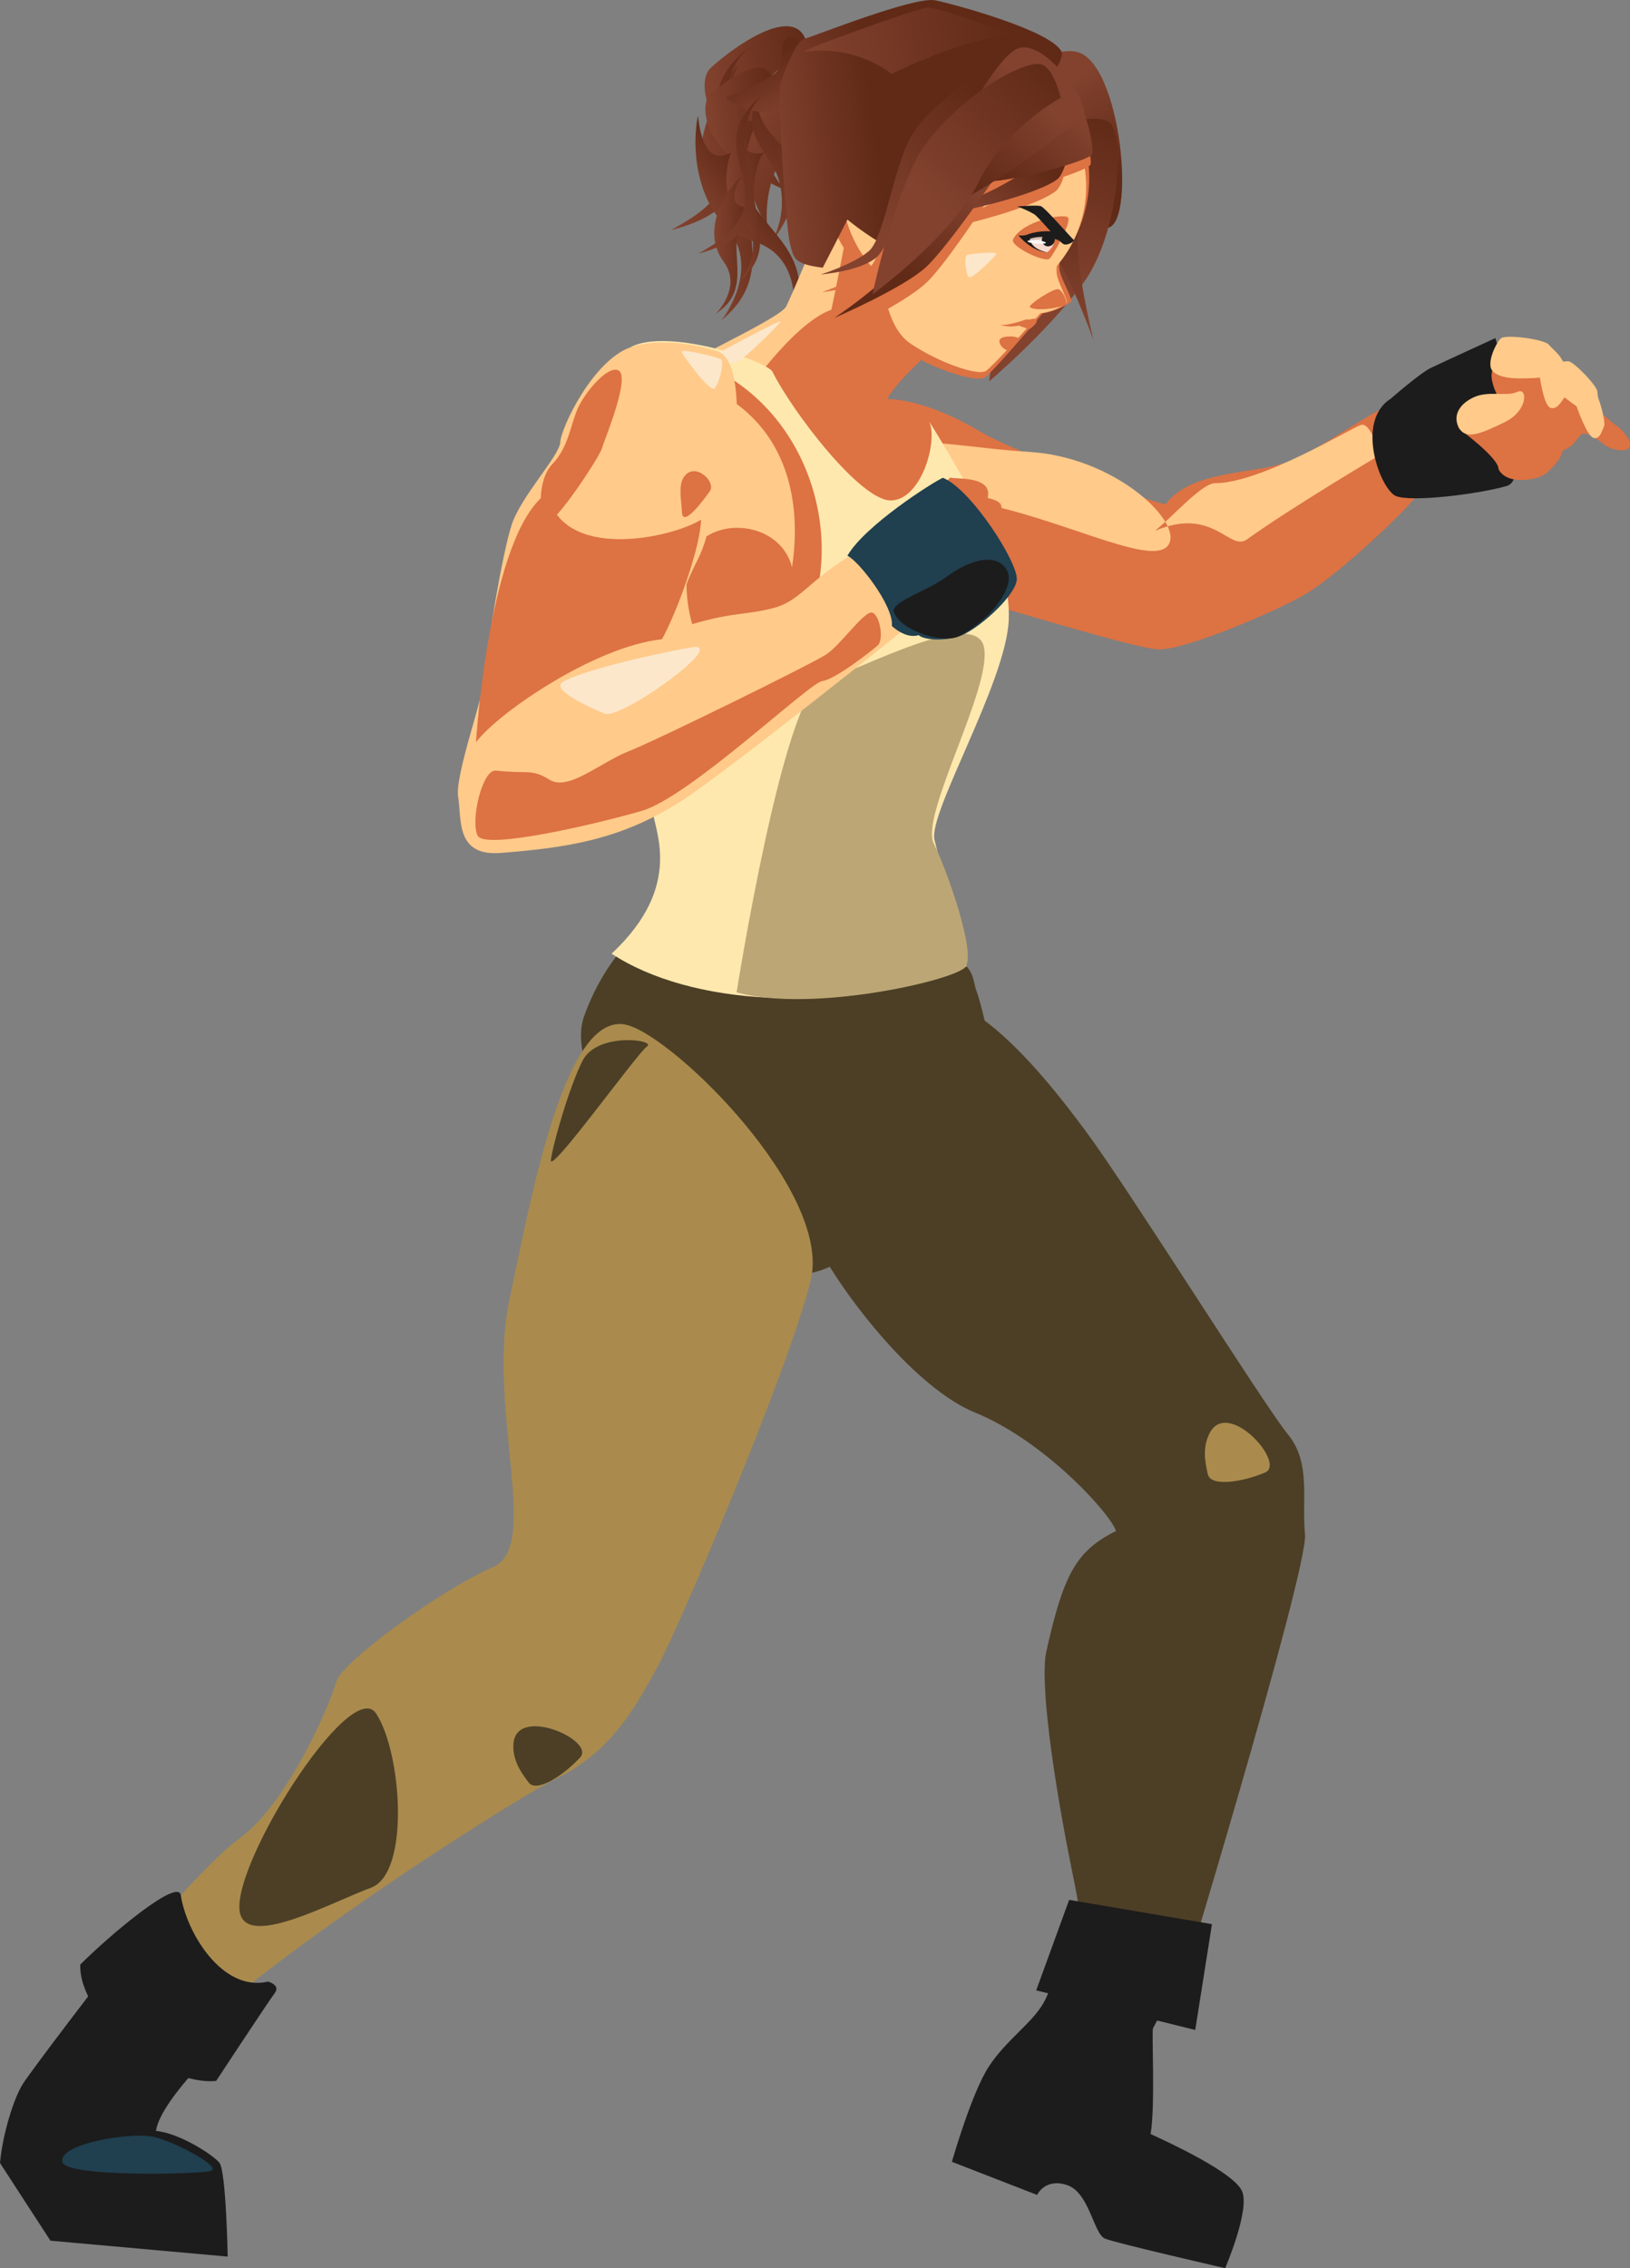 <svg xmlns="http://www.w3.org/2000/svg" xmlns:xlink="http://www.w3.org/1999/xlink" viewBox="0 0 487.39 678.15"><rect x="0" y="0" width="487.39" height="678.15" fill="#808080" stroke="none"/><defs><linearGradient id="linear-gradient" x1="228.69" y1="-179.91" x2="260.86" y2="-179.91" gradientTransform="matrix(0.99, -0.14, 0.14, 0.99, 11.09, 246)" gradientUnits="userSpaceOnUse"><stop offset="0" stop-color="#82422e"/><stop offset="1" stop-color="#602a17"/></linearGradient><linearGradient id="linear-gradient-2" x1="148.89" y1="-53.9" x2="181.06" y2="-53.9" gradientTransform="translate(66.13 16.91) rotate(27.19)" xlink:href="#linear-gradient"/><linearGradient id="linear-gradient-3" x1="223.91" y1="-157.09" x2="244.41" y2="-157.09" xlink:href="#linear-gradient"/><linearGradient id="linear-gradient-4" x1="387.05" y1="-715.54" x2="435.27" y2="-715.54" gradientTransform="translate(226.02 867.42) rotate(-30.79)" xlink:href="#linear-gradient"/><linearGradient id="linear-gradient-5" x1="539.05" y1="-377.56" x2="576.1" y2="-377.56" gradientTransform="translate(170.63 720.76) rotate(-50.93)" xlink:href="#linear-gradient"/><linearGradient id="linear-gradient-6" x1="227.96" y1="-178.33" x2="249.1" y2="-178.33" xlink:href="#linear-gradient"/><linearGradient id="linear-gradient-7" x1="612.18" y1="112.5" x2="631.84" y2="112.5" gradientTransform="matrix(-0.36, -0.93, -0.93, 0.36, 555.65, 565.69)" xlink:href="#linear-gradient"/><linearGradient id="linear-gradient-8" x1="431.05" y1="-386.85" x2="448.82" y2="-386.85" gradientTransform="matrix(0.79, -0.61, 0.61, 0.79, 109.68, 637.6)" xlink:href="#linear-gradient"/><linearGradient id="linear-gradient-9" x1="242.09" y1="-154.76" x2="255.08" y2="-154.76" gradientTransform="translate(1.99 249.79) rotate(-8.68)" xlink:href="#linear-gradient"/><linearGradient id="linear-gradient-10" x1="200.69" y1="-91.42" x2="211.96" y2="-91.42" gradientTransform="translate(14.81 168.68) rotate(-1.15)" xlink:href="#linear-gradient"/><linearGradient id="linear-gradient-11" x1="374.56" y1="-411.54" x2="416.39" y2="-411.54" gradientTransform="matrix(0.85, -0.53, 0.53, 0.85, 99.48, 610.75)" xlink:href="#linear-gradient"/><linearGradient id="linear-gradient-12" x1="804.93" y1="106.19" x2="783.2" y2="127.92" gradientTransform="matrix(-0.65, -0.76, -0.76, 0.65, 925.3, 574.52)" xlink:href="#linear-gradient"/><linearGradient id="linear-gradient-13" x1="684.93" y1="230.13" x2="661.33" y2="253.72" gradientTransform="matrix(-0.95, -0.31, -0.31, 0.95, 1036.93, 19.62)" xlink:href="#linear-gradient"/><linearGradient id="linear-gradient-14" x1="503.76" y1="316.43" x2="542.1" y2="278.09" gradientTransform="matrix(-0.48, -0.88, -0.88, 0.48, 832.86, 377.33)" xlink:href="#linear-gradient"/><linearGradient id="linear-gradient-15" x1="323.63" y1="213.24" x2="323.63" y2="168.69" gradientTransform="translate(10.13 -139.22) rotate(4.2)" xlink:href="#linear-gradient"/><linearGradient id="linear-gradient-16" x1="290.16" y1="64.1" x2="308" y2="46.27" gradientTransform="translate(-0.37 -0.58) rotate(-0.1)" xlink:href="#linear-gradient"/><linearGradient id="linear-gradient-17" x1="321.11" y1="34.38" x2="299.38" y2="56.11" gradientTransform="translate(-0.37 -0.58) rotate(-0.1)" xlink:href="#linear-gradient"/><linearGradient id="linear-gradient-18" x1="245.29" y1="-168.33" x2="277.11" y2="-168.33" xlink:href="#linear-gradient"/><linearGradient id="linear-gradient-19" x1="290.94" y1="55.71" x2="266.6" y2="80.06" gradientTransform="translate(-0.37 -0.58) rotate(-0.1)" xlink:href="#linear-gradient"/><linearGradient id="linear-gradient-20" x1="259.05" y1="67.65" x2="295.71" y2="30.99" gradientTransform="translate(-0.37 -0.58) rotate(-0.1)" xlink:href="#linear-gradient"/><linearGradient id="linear-gradient-21" x1="310.4" y1="29.17" x2="286.72" y2="52.84" gradientTransform="translate(-0.37 -0.58) rotate(-0.1)" xlink:href="#linear-gradient"/><linearGradient id="linear-gradient-22" x1="276.9" y1="59.5" x2="315.24" y2="21.17" gradientTransform="translate(-0.37 -0.58) rotate(-0.1)" xlink:href="#linear-gradient"/><linearGradient id="linear-gradient-23" x1="259.55" y1="-194.43" x2="322.2" y2="-194.43" xlink:href="#linear-gradient"/></defs><title>Right1</title><g id="Layer_2" data-name="Layer 2"><g id="Right1"><path id="arm_shadow_left" d="M416.82,121.56c-1.88-2.43-21,12.53-31.83,16.55-10.3,3.83-28.61,2.25-36.45,12.62-3.5-.12-45.56-15.82-55-21.44-18.44-10.94-37.34-15.65-53.51-.36-4.36,4.11-7.53,23.56-8.12,32.21-.79,11.63,15.67,5.65,41.44,13,36.53,10.45,66.88,19.9,73.18,20,8.3.14,35.24-11.52,43.48-16.32,11.34-6.62,34.7-29.23,34.68-31.29S418.69,124,416.82,121.56Z" fill="#dd7243"/><path id="arm_left" d="M412.55,136.06s-26.24,15.55-39.71,25.21c-5.21,3.73-10-10-27.49-2.57,5.65-4.54,14.06-14.25,18-14.25,13.67,0,40.47-16.37,43.55-17.4S412.55,136.06,412.55,136.06Zm-105.09-1C282,133.71,255,124.78,252,147.75c-1.3,10,20-2.12,44.5,3.42s49,18.54,53,11.54S333,136.46,307.46,135.09Z" fill="#ffca8a"/><path id="glove_left" d="M447.14,101.08S431,108.47,427.82,110s-12,9.22-12,9.22c-10.75,6.84-3,27.19,1.58,29.08s24.41-.51,33.13-3S447.14,101.08,447.14,101.08Z" fill="#1c1c1c"/><path id="palm_shadow2_left" d="M483,127c-2.5-1.65-15.34-13.85-15.34-13.85L446.2,110.8c-2,6.16,10.62,22.33,17.46,23.81s8-5,9.83-5,5.17,2.4,6.29,3.4,5.71,2.5,7.21,1S485.49,128.63,483,127Z" fill="#dd7243"/><path id="index_left" d="M467.55,108.14a3.64,3.64,0,0,0-.34-.28c-.87-1.92-3.06-3.61-4.07-4.79-1.47-1.71-12.93-3.16-14.34-1.91s-4.4,7.33-2.6,9.64,7.26,2.31,7.26,2.31a64.81,64.81,0,0,0,7-.21c.38,2.44,1.44,8.37,3.09,9,2.07.81,3.45-2.14,4.4-3.26S468.52,109.13,467.55,108.14Z" fill="#ffca8a"/><path id="middle_left" d="M477.65,117.13c0-1.71-7-8.95-8.64-9.11s-7.12,1.28-7.21,3.48,3.63,5.31,3.63,5.31,8.35,7.4,10.85,6.56S477.68,118.85,477.65,117.13Z" fill="#ffca8a"/><path id="ring_left" d="M477.05,117.5c-1.07-.86-5.31-2.43-6.15-1s.57,5.14.57,5.14,3,8.68,5,9.27,2.57-2.31,3.16-3.45S478.13,118.36,477.05,117.5Z" fill="#ffca8a"/><path id="palm_shadow_left" d="M443.9,121.5c-5.66,1-9.56,3.43-7.53,6.77,0,0,11.84,8.65,11.7,12,2.6,5.09,12.2,3.18,14.31,1.19s4.79-4.36,5.21-8.27C468.71,122.64,453.67,119.84,443.9,121.5Z" fill="#dd7243"/><path id="thumb_left" d="M453.68,117.16c-3.19,1.51-8.47-.46-13,1.61-4.79,2.2-6.38,6.06-4.26,9.4s6.52,1.44,13.51-1.95S456.88,115.66,453.68,117.16Z" fill="#ffca8a"/><path id="shirt_back" d="M181.69,134.13c-6.57,2.76-8.1,20.35-7.55,38.17s40.31,71.16,43.43,61.82S198.36,127.14,181.69,134.13Z" fill="#bca675"/><path id="hair_tail11" d="M241.11,12.46c-3.49-11.62-21.85,1.62-28.54,7.79s5.33,30.53,22,36.39c0,0-14.07-15.32-5-32.26C232.76,18.5,242.54,17.21,241.11,12.46Z" fill="url(#linear-gradient)"/><path id="hair_tail10" d="M232.5,25c-9,1.17-13.31,28-3.11,42.4,0,0-2.61-20.63,14.61-29.18,6-3,14.7,1.63,16.29-3.07C264.16,23.62,241.53,23.8,232.5,25Z" fill="url(#linear-gradient-2)"/><path id="hair_tail9" d="M227.57,35.74c-2.1.55-15.32,3.39-6.94-16.22-8.24,9.51-18.53,32.32-4.12,47.56,12,12.68-.75,28.65-.75,28.65,17.51-14.38,4.45-31.7,6.69-45.91C224.3,38.16,226.75,36.1,227.57,35.74Z" fill="url(#linear-gradient-3)"/><path id="hair_tail8" d="M224.23,14c-16.33,12.64-7.65,23.3-7,33.63.45,12.48-10.45,17.54-16.49,21.13,16.92-4.28,19.75-12,19.44-19S212.07,23.89,224.23,14Z" fill="url(#linear-gradient-4)"/><path id="hair_tail7" d="M237.1,48c-2.09-5-14.95-12.08-8.79-22.41-8.44,13.44.65,18.83,3.83,26.12,3.63,8.88.69,18.32-2.71,22.51C239.56,61,239.18,53,237.1,48Z" fill="url(#linear-gradient-5)"/><path id="hair_tail6" d="M230.79,23.23c-2.24-7.47-14,1-18.34,5s.75,18.07,11.46,21.84c0,0-2.42-15.35-.51-19.19S231.71,26.28,230.79,23.23Z" fill="url(#linear-gradient-6)"/><path id="hair_tail5" d="M235.65,11.39c-2.9.63-.63,6.19-2.9,9.46s-15.85,8.23-15.85,8.23c7.89,7,21.64,4.77,22.93-.51S242.74,9.85,235.65,11.39Z" fill="url(#linear-gradient-7)"/><path id="hair_tail4" d="M222.9,56.73c-3.54-9.61-2.55-12.2-2.08-12.83-1.35,1.31-10.16,9.05-12.12-9.34-2.21,10.69-.35,32.31,17,37.76,14.44,4.52,11.55,22,11.55,22C244.44,76,227.22,68.44,222.9,56.73Z" fill="url(#linear-gradient-8)"/><path id="hair_tail3" d="M228.68,45.6c-1.32.36-9.7,2.26-4.5-10.23C219,41.44,212.63,56,221.85,65.53c7.67,8-.31,18.16-.31,18.16,11-9.22,2.63-20.12,4-29.13C226.62,47.12,228.16,45.83,228.68,45.6Z" fill="url(#linear-gradient-9)"/><path id="hair_tail2" d="M221.81,52.56c-5.13,4.63-12.27,16.39-5.43,25.67C222.06,86,214,93.8,214,93.8c10.52-6.67,4.55-17,6.73-24.59,1.8-6.27,3.28-7.21,3.74-7.34C223.34,62,215.92,62.7,221.81,52.56Z" fill="url(#linear-gradient-10)"/><path id="hair_tail" d="M228.45,28c-14,11.2-6.29,20.32-5.59,29.28.57,10.81-8.81,15.36-14,18.56,14.61-4,16.95-10.69,16.58-16.79S218.05,36.76,228.45,28Z" fill="url(#linear-gradient-11)"/><path id="hair_side4_left" d="M326.4,31.68c-7.76-1.45-20.87,6.31-21.92,8s9.48,24.14,16,31.06S335.86,33.44,326.4,31.68Z" fill="url(#linear-gradient-12)"/><path id="hair_side3_left" d="M322.92,15.81c-7.36-3-22.95,7.27-24.62,12.42-.62,1.93,22.61,35.7,31.28,39.6C340,72.52,336.14,21.22,322.92,15.81Z" fill="url(#linear-gradient-13)"/><path id="hair_side2_left" d="M331.73,36.63c-3-2.56-11.42-.12-11.42-.12s.28,18.61-10.26,33.51-14.31,44-14.31,44,16.78-14.11,27.9-29S336.46,40.73,331.73,36.63Z" fill="url(#linear-gradient-14)"/><path id="hair_side_left" d="M322.31,75C321.59,64,324,46,324,46s-7,5.31-8.06,8.56c-2.89,8.67-5.12,12.55-6.57,14.11,2.7,1.34,8.35,8.16,17.6,33C327,101.66,323,86,322.31,75Z" fill="url(#linear-gradient-15)"/><path id="pelvis" d="M292,296.34c-2.12-5.56,2.19-12.16-39-20.59-19.1-3.92-24.64-4.32-37.37-7s-32.43,11.12-40.95,35,42.16,72.5,62.86,76.79,57.78-50.32,59.54-53.52S294.08,301.89,292,296.34Z" fill="#4c3f26"/><path id="pants_leg_right" d="M187.62,306.47c-18.43-5-28.51,49.9-35.31,82.2s9.59,73.69-4.85,79.83-45.2,28.09-46.94,34.37-14.13,36-29,46.82S15,612.54,15,612.54L48.35,619c11.18-20.75,102.08-79.45,118.41-87.47s23.62-21.89,29.94-33.4S236,409,242.41,382.78,202.15,310.45,187.62,306.47Z" fill="#aa8b4d"/><path id="pants_leg_left" d="M390.21,458.77c-1-10.8,1.85-21.5-5.15-30s-47.37-73-60.37-90.54-44.27-57.66-60-31.39c-10.71,17.89-27.5,43.89-24,56.89s29.78,50,50.78,58.54,40.72,30.46,42.22,35.46c-12.13,6-15.73,13.37-20.8,35.87-2,8.76,1.78,37.17,8.15,68.17,5.68,27.63,2.77,37.43,2.3,38.59l26.72,4.41S391.21,469.58,390.21,458.77Z" fill="#4c3f26"/><path id="torso" d="M287.7,35.37H241.47l2.16,36.31s-6.56,15.94-8.56,19.94S197.23,111.4,191,117s-12.86,71.67-3.4,93.91,87.17,17.27,94.07,7.78,8-45.3,2.64-57.43-32-46.16-32-46.16L287.7,90.45Z" fill="#ffca8a"/><path id="torso_shadow" d="M278.14,129.57c-2.5-3.5-14.07-6.7-14.07-6.7-.25-5.25,13.58-17.21,13.58-17.21L255.82,55.87s-5.75,30.25-7.25,36.75c-10,3.5-22.5,20.75-22.5,20.75a54.06,54.06,0,0,0-20.5,0c30.5,10,34.25,36.75,31.25,56.25-4-15.75-29.25-15.75-31.25,0S211.07,216,252,216,280.64,133.07,278.14,129.57Z" fill="#dd7243"/><path id="shirt_torso" d="M277.8,125.92c2.75,5.5-2.06,23.29-11.23,23.7s-29.94-26.94-35.69-38.69c-3.5-3.75-31.64-12.81-42.28-7.16,42.84,2.74,61.06,40.35,56.39,69.68s-41.33,40-61.2,27c.63,14.65,10.87,34.72,11.2,41s10,23-12.11,43.67c23.23,15.33,66.81,18.49,106.15,3.82,0,0-7.6-29.82-9.6-37.82s21.49-47.25,22.2-65.84S288.8,143.67,277.8,125.92Z" fill="#ffe8ae"/><path id="shirt_abs_shadow" d="M294.21,193.43c-2.6-12-36.88,6.85-48.33,10.18s-25.63,93.08-25.63,93.08c22.55,6.21,65.1-3.57,68.4-7.57s-5.3-28.5-9.45-37S296.81,205.44,294.21,193.43Z" fill="#bca675"/><path id="face_shadow" d="M316.79,78.18a39.69,39.69,0,1,0-56.58,5.13c.89,8,3.71,17.36,9.51,21.09,9.64,6.19,22.32,10.1,24.82,8.39s17.25-19.14,17.25-19.14c3.32-.3,7.68-2.78,8.43-3.39s-2.78-6.51-3.35-9.29A10,10,0,0,1,316.79,78.18Z" fill="#dd7243"/><path id="face" d="M316,79.53A36.54,36.54,0,1,0,263.85,83c.63,7.42,3,16.06,8.26,19.62,8.74,5.92,20.32,9.8,22.66,8.29s16.3-17.22,16.3-17.22a20,20,0,0,0,7.84-2.94c.7-.54-2.42-6-2.88-8.62A9.12,9.12,0,0,1,316,79.53Z" fill="#ffca8a"/><path id="face_nose_shadow" d="M316.57,86.49c-1.29-.58-9.54,4.8-8.57,5.39,2.35,1.43,10.93-.15,10.91-1.16S317.86,87.07,316.57,86.49Z" fill="#dd7243"/><path id="face_toplip_shadow" d="M307,95.44s-5.28,1.93-7.92,1.72a11.79,11.79,0,0,0,5.59.19,31.3,31.3,0,0,1,3,1.16s2.51-1.59,2.36-2.75S307.65,95.93,307,95.44Z" fill="#dd7243"/><path id="face_chin_shadow" d="M304.38,101.06c-.53-.63-4.46-.76-5.32.31s.91,3.13,2,3.28S304.91,101.69,304.38,101.06Z" fill="#dd7243"/><path id="face_eye_shadow_right" d="M319.31,65c-1.27-1.25-13.6,1-16.4,6.56-1,2.08,9.61,7.13,10.93,5.76S320.59,66.24,319.31,65Z" fill="#dd7243"/><path id="shoe_rim_left" d="M362.39,575.26l-5,31.64-47.55-11.85L319.69,568Z" fill="#1c1c1c"/><path id="shoe_left" d="M371.38,655.07c-2.47-5.6-21.87-14.57-27.34-17.06,1.46-8.37.27-30.81.73-31.65l11.6-21.5-37.52-8.13s-3.31,15.88-6.77,22-11.1,11.06-16.34,19-11.11,28.58-11.11,28.58l25.48,9.9s2.36-5.16,9-2.93,7.89,14.62,11.31,16,35.92,8.83,35.92,8.83S373.85,660.68,371.38,655.07Z" fill="#1c1c1c"/><path id="face_shadow_right" d="M323.35,37c-.16-5.43-12.62-21.43-20.12-18.84-1.42.48-3.12,2-5,4.3-9,4.35-21.74,14.56-26.22,22.43-5.12,9-7.42,30.92-11.89,35s-14.29,7.45-14.29,7.45,11.72-1.26,16.47-5.56a12.78,12.78,0,0,0,2.33-3.23c-1.39,5.52-2.32,10-2.79,12.46-3.39,3-7.21,6-11.6,9.21,0,0,20.06-9.3,26.89-15.82,3.32-3.16,8.91-10.91,13.78-18,15.39-3.93,23.65-7.88,25.28-9.74A10.83,10.83,0,0,0,318,52.87c4.58-1.54,7.89-3,8.09-3.7C326.43,48,325.47,42.39,323.35,37Zm-28,24.4-1.51.73,2.3-3.47L297,58c1.85-.25,3.89-.61,6-1.06C300.37,58.65,297.72,60.2,295.33,61.39Z" fill="#dd7243"/><path id="hair_side5_right" d="M295.53,57.44c-10,4.62-25.63,8.71-25.63,8.71,29.16-4.22,44.32-10.41,46.65-12.92s3.65-11.17,3.65-11.17S305.49,52.81,295.53,57.44Z" fill="url(#linear-gradient-16)"/><path id="hair_side4_right" d="M318.3,24.23c-7.54-6-35.13,29.76-25.63,30.13S326,48,326.61,46.05,324.48,29.13,318.3,24.23Z" fill="url(#linear-gradient-17)"/><path id="hair_back" d="M317.4,15.45C314.52,9.24,285.89,1.4,279.69.1s-36.38,10.77-39.12,11.49-6.15,10.15-7.2,13.37,1.62,43,2.77,47.55.92,6.43,9.88,7.52l7.37-14.37S262.31,73,266.83,74,320.29,21.65,317.4,15.45Z" fill="url(#linear-gradient-18)"/><path id="hair_side3_right" d="M293.61,40.27C281.9,64.63,274.42,78,249.45,95.06c0,0,20.31-8.76,27.31-15.09s24.17-31.88,24.17-31.88Z" fill="url(#linear-gradient-19)"/><path id="hair_side2_right" d="M272.69,40.31C267.33,49.15,264.45,71,259.88,75s-14.49,7.06-14.49,7.06S257.14,81.12,262,77s10.47-24.68,18-33.57,22.06-17.16,22.06-17.16l1-9C294.28,19.86,278.05,31.47,272.69,40.31Z" fill="url(#linear-gradient-20)"/><path id="hair_side1_right" d="M304.58,14.42c-9.19,2.9-31.62,49.46-22.33,47.47s41.94-26.06,41.94-28.09C324.19,28.39,312.15,12,304.58,14.42Z" fill="url(#linear-gradient-21)"/><path id="hair_side_right" d="M311.58,19.33c-5.87-2.19-30.9,13.42-38.62,30.31S260.9,88,260.9,88s23.76-17.27,31.77-33.66,24.49-25.07,24.49-25.07S315.25,20.69,311.58,19.33Z" fill="url(#linear-gradient-22)"/><path id="brow_right" d="M321,71.65c-.59-.4-8.54-9.58-9.74-10s-7.1.09-7.1.09a27.82,27.82,0,0,1,5.08,2.31c1.42.9,7.65,8.64,8.93,9S321.58,72,321,71.65Z" fill="#1c1c1c"/><path id="hair_top" d="M277.51,2.26c-3.51.16-40.59,13.69-37,13.21,16-2.12,26.06,6.67,26.06,6.67s22.3-11.24,36.29-11.51C302.85,10.63,281,2.09,277.51,2.26Z" fill="url(#linear-gradient-23)"/><path id="cheek_highlight_right" d="M289.29,76.17c-1.14.23-.5,5.63.33,6.64s7.88-6.07,8.29-6.89S291.21,75.79,289.29,76.17Z" fill="#fce7ca"/><path id="shoulder_highlight_right" d="M212.63,105.31c-2.61.52-11.89,3.38-10.95,4.19s13.47,6,14,4.32S214.18,105,212.63,105.31Z" fill="#fce7ca"/><path id="neck_highlight_right" d="M210.72,107.67c-1.53.8,7.64,1,9.44.64S233,97.12,233.36,96.16,212.09,107,210.72,107.67Z" fill="#fce7ca"/><path id="pants_shin_shadow_right" d="M153.52,521.51c-.24,4.71,2.13,8.23,4.57,11.42s10.7-2.41,15.39-7.53S154.12,509.62,153.52,521.51Z" fill="#4c3f26"/><path id="pants_thigh_highlight_left" d="M361.69,428.48c-2.15,4.2-1.44,8.38-.53,12.29s10.75,2.19,17.13-.54S367.12,417.89,361.69,428.48Z" fill="#aa8b4d"/><path id="pants_calf_shadow_right" d="M112.45,512.27c-7.69-11.61-44.95,47.72-40.51,60.3,3.28,9.3,27.24-3.87,39-8.21S120.13,523.88,112.45,512.27Z" fill="#4c3f26"/><path id="shoe_right" d="M46.64,637.08C48,627.41,69.08,608,69.08,608l-37-18.63S9.36,618.93,6.72,623.21.78,638,0,646.67l15.08,23.22,53,4.76s-.46-25.65-2.5-28.09S53.61,637.71,46.64,637.08Z" fill="#1c1c1c"/><path id="shoe_rim_right" d="M80.14,592.44c-13.62,3.18-24.36-14.54-26.09-25.86-.78-5.15-20.87,11.56-30.06,20.78-.41,15.69,24.52,36.31,40.64,34.77,0,0,15.59-23.71,17.49-26.21S80.14,592.44,80.14,592.44Z" fill="#1c1c1c"/><path id="pants_thigh_shadow_right" d="M174.26,317c-4,7.81-8.78,24.52-9.54,29.73s25.82-31.91,28.75-33.88S178.7,308.48,174.26,317Z" fill="#4c3f26"/><path id="show_highlight_right" d="M46.06,638.87c-6.56-1.59-29,2-27.37,7.59,1.36,4.47,40.08,3.59,44.19,2.62S52.61,640.46,46.06,638.87Z" fill="#203f4f"/><path id="eye_white_right" d="M314.08,70.47c-1.57-.72-6.76,0-6.54.64s.55,3.3,5.52,4.35C314.75,74.22,316.39,71.53,314.08,70.47Z" fill="#f9dacf"/><path id="eye_shadow_right" d="M314.76,69.65s-6.61,0-8,.88l.7,1.61a16.23,16.23,0,0,1,6.43-.59C315.2,71.91,314.76,69.65,314.76,69.65Z" fill="#d1bbb4"/><path id="eye_lash_right" d="M315.67,70.62s-.15-.48,1.16-.83c-2.55-1.25-7.56-.51-9.58.33a5.55,5.55,0,0,1-2.75.22s3.71,4.71,8.72,5.13c-5.23-1.09-5.28-4.09-5.28-4.09A11,11,0,0,1,313.3,71c2.85.4,3.34,1,3.42,1.18A4.7,4.7,0,0,0,315.67,70.62Z" fill="#1c1c1c"/><path id="eye_iris_right" d="M314.21,69.76a1.92,1.92,0,0,1,1.05,2.54,2,2,0,0,1-2.52,1.24A1.93,1.93,0,0,1,311.68,71,2,2,0,0,1,314.21,69.76Z" fill="#1c1c1c"/><path id="eye_reflection_right" d="M312.72,72.58c0,.28-1.24.4-2.75.27s-2.73-.45-2.72-.73,1.25-.4,2.76-.28S312.73,72.3,312.72,72.58Z" fill="#fcf7f5"/><path id="arm_right" d="M259.3,163.33c-16.93,8.71-18.9,16-28,18.44s-13.84.84-31.3,7.16c5.56-10.75,2.37-9.29,8.32-21s1.64-14.48,6.29-16.68,10.16-42.87-.07-46.21c-11.27-3.68-21.07-2.94-25.94-1.25-11.39,4-20.86,24.2-21.07,28.36S155.88,148.18,153,156.89s-7.87,39.26-8,45-9.08,29.8-8,36.42-.84,17.78,12.76,16.69c19.71-1.58,35.82-3.82,54.22-15.68,12.44-8,67.34-51.62,71.07-55.09Z" fill="#ffca8a"/><path id="shoulder_shadow_right" d="M184.78,110.66c-3.25-1.26-10,6.71-12.13,11.71s-2.74,11.45-7.46,16.34-4,16.06-1.69,17.25,15.8-19.44,16.47-21.87S188.86,112.24,184.78,110.66Z" fill="#dd7243"/><path id="forearm_shadow_right" d="M260.94,183.2c-2.25-1.08-9.48,9.59-13.9,12.47s-50.42,25.53-59,28.91-18.05,12-23.62,8.59-6-1.71-16.16-2.78c-4.11-.44-7.71,15.37-5.39,19.51s34.66-3.32,49-7.47,50.2-38.41,54-38.82,14.69-9,16.56-10.63S263.2,184.27,260.94,183.2Z" fill="#dd7243"/><path id="shoulder_highlight_right-2" data-name="shoulder_highlight_right" d="M215.39,107.29c-2.49-.9-11.92-3.23-11.53-2.05s8.43,12.11,9.76,10.91S216.88,107.83,215.39,107.29Z" fill="#fce7ca"/><path id="forearm_highlight_right" d="M206.83,193.54c-11.59,1.92-34.08,7.29-38.69,10.46-3.29,2.26,7.79,7.34,12.61,9.35S218.43,191.63,206.83,193.54Z" fill="#fce7ca"/><path id="arm_shadow_right" d="M163.71,147.31c-17.59,12-21.38,74.63-21.38,74.63,5.93-8.27,35.1-28.62,55.61-30.83,4.64-8.42,11.52-27.62,11.68-35.74C200.41,161.06,167.77,167.89,163.71,147.31Z" fill="#dd7243"/><path id="armpit_shadow_right" d="M205.18,141.8c-2.56,2.37-1.53,6.76-1.26,11.41s6.46-3.73,8.33-6.34S208.58,138.65,205.18,141.8Z" fill="#dd7243"/><path id="index_right" d="M284.26,142.71c-2.91,2-3.21,7.82-1.36,9.61,2,2,11.92-1.87,12.27-2.94C297.74,141.67,284,143.48,284.26,142.71Z" fill="#dd7243"/><path id="middle_right" d="M299.28,150.93c-1-2.6-11.66-3.16-12.43-2.33s4.63,10.59,6.28,10.68C297,159.51,300.29,153.54,299.28,150.93Z" fill="#dd7243"/><path id="ring_right" d="M293.58,156.07c-2.31,1.59-.37,12.09.62,12.64s9.22-7,8.93-8.59C301.21,149.32,293.45,156.16,293.58,156.07Z" fill="#dd7243"/><path id="pinky_right" d="M304.78,163.22c-1.13-3.73-6.49-2.76-8.59-.91s1.07,12,2.11,12.47S305.26,164.79,304.78,163.22Z" fill="#dd7243"/><path id="thumb_right" d="M271.38,150.78c-3.58.76-8.95,14.93-8.43,15.94s14.87-3.69,15.92-5.57C281.36,156.71,275,150,271.38,150.78Z" fill="#dd7243"/><path id="glove_right" d="M281.92,142.84c-3.06,1.39-23.27,14.21-28.54,23.31,3.26,1.4,13.93,15,13.3,21,0,0,4.13,4,8,2.73,1.24,1.28,7,2,12.22.3s16.58-11.8,17.13-16.79S290.36,146.18,281.92,142.84Z" fill="#203f4f"/><path id="glove_shadow_right" d="M300.76,169.94c-3.47-4.77-11.08-2.37-17.55,2.38s-17.15,7.65-15.87,10.83c2.28,5.67,15,9.44,19.52,7C297.15,184.62,304.13,174.58,300.76,169.94Z" fill="#1c1c1c"/></g></g></svg>
